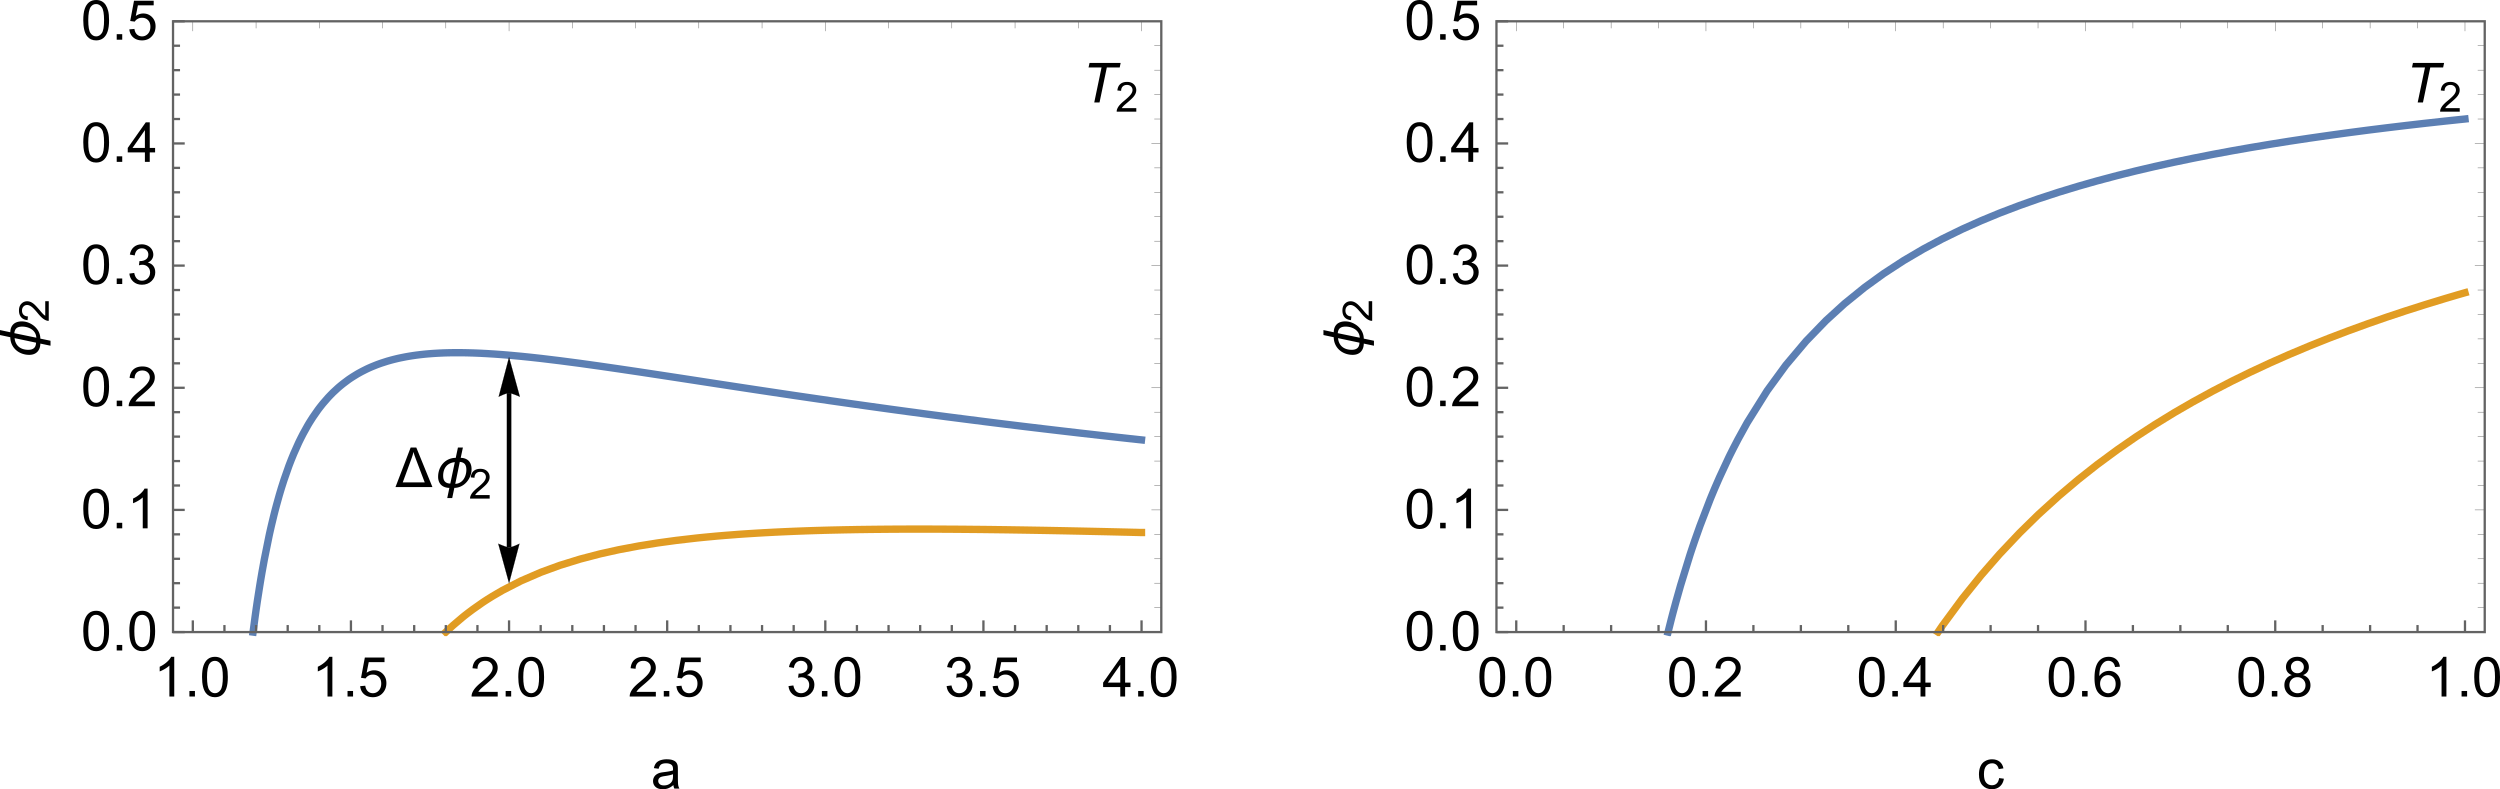 <svg width="724.12" height="228.6" viewBox="0 0 543.094 171.45" xmlns="http://www.w3.org/2000/svg" xmlns:xlink="http://www.w3.org/1999/xlink"><defs><symbol id="c" overflow="visible"><path d="M4.469 0H3.414v-6.719a5.488 5.488 0 0 1-.996.727 7.154 7.154 0 0 1-1.113.543v-1.02a6.295 6.295 0 0 0 1.547-1.008c.441-.394.757-.777.937-1.148h.68z"/></symbol><symbol id="d" overflow="visible"><path d="M1.09 0v-1.203h1.199V0z"/></symbol><symbol id="e" overflow="visible"><path d="M.5-4.234C.5-5.25.602-6.07.813-6.688c.207-.62.519-1.097.93-1.433.413-.336.929-.504 1.554-.504.46 0 .867.094 1.215.277.347.188.636.453.863.805.227.348.402.773.531 1.277.13.5.196 1.18.196 2.032 0 1.007-.106 1.82-.313 2.437-.207.621-.516 1.098-.93 1.438-.41.335-.93.507-1.562.507-.828 0-1.477-.297-1.95-.89C.782-1.457.5-2.625.5-4.234zm1.082 0c0 1.41.164 2.347.496 2.812.328.469.734.703 1.219.703s.894-.234 1.223-.703c.332-.469.496-1.406.496-2.812 0-1.414-.164-2.356-.496-2.82-.329-.466-.739-.696-1.23-.696-.485 0-.876.203-1.165.613-.363.524-.543 1.489-.543 2.903z"/></symbol><symbol id="f" overflow="visible"><path d="M.5-2.25l1.105-.094c.083.54.274.946.57 1.215.302.273.661.41 1.083.41.508 0 .937-.195 1.289-.578s.527-.89.527-1.523c0-.602-.168-1.075-.508-1.422-.335-.348-.777-.524-1.324-.524-.34 0-.648.078-.922.235a1.74 1.74 0 0 0-.644.601l-.988-.133.828-4.41h4.273v1.008H2.36L1.9-5.156c.515-.36 1.054-.54 1.624-.54.75 0 1.383.258 1.899.782.515.52.773 1.187.773 2 0 .777-.226 1.453-.68 2.015C4.966-.203 4.212.148 3.259.148c-.781 0-1.418-.218-1.914-.656C.85-.945.57-1.528.5-2.25z"/></symbol><symbol id="g" overflow="visible"><path d="M6.04-1.016V0H.362C.355-.254.398-.5.484-.734c.145-.387.38-.766.696-1.141.32-.375.781-.809 1.383-1.3.933-.766 1.562-1.372 1.89-1.821.328-.445.492-.871.492-1.27 0-.418-.148-.77-.449-1.054-.297-.29-.687-.43-1.168-.43-.508 0-.914.148-1.219.453s-.46.727-.46 1.266l-1.087-.11c.075-.808.352-1.425.836-1.847.485-.426 1.137-.637 1.953-.637.825 0 1.477.227 1.957.687a2.25 2.25 0 0 1 .723 1.696c0 .343-.07.683-.21 1.015-.141.332-.376.68-.704 1.047-.324.367-.867.875-1.625 1.516-.633.531-1.039.89-1.219 1.078-.18.191-.328.383-.445.57z"/></symbol><symbol id="h" overflow="visible"><path d="M.504-2.266l1.055-.14c.12.597.328 1.027.617 1.289.293.266.644.398 1.066.398.496 0 .914-.172 1.254-.515.344-.344.512-.774.512-1.282 0-.484-.156-.882-.473-1.195-.316-.316-.719-.472-1.207-.472-.2 0-.445.039-.742.117l.117-.926c.07.008.125.012.168.012.45 0 .856-.118 1.215-.352.36-.234.539-.598.539-1.082 0-.387-.133-.71-.395-.96-.261-.255-.597-.384-1.011-.384-.41 0-.754.13-1.028.387-.273.258-.449.645-.527 1.16L.61-6.398c.13-.707.422-1.254.88-1.645.456-.386 1.027-.582 1.706-.582.47 0 .899.102 1.293.301.395.203.696.477.907.824.207.348.312.719.312 1.11 0 .37-.098.707-.3 1.011-.2.305-.493.547-.884.727.508.117.903.36 1.184.73.281.368.422.828.422 1.383 0 .75-.273 1.387-.82 1.91-.547.52-1.239.782-2.075.782-.753 0-1.378-.223-1.878-.676C.859-.973.574-1.554.504-2.265z"/></symbol><symbol id="i" overflow="visible"><path d="M3.879 0v-2.055H.152v-.968L4.07-8.59h.864v5.567h1.16v.968h-1.16V0zm0-3.023v-3.875L1.187-3.023z"/></symbol><symbol id="j" overflow="visible"><path d="M4.852-.766c-.391.332-.766.563-1.13.704-.359.136-.745.203-1.16.203-.683 0-1.21-.168-1.578-.5-.367-.336-.55-.762-.55-1.282a1.733 1.733 0 0 1 .754-1.441c.222-.152.476-.27.757-.348.207-.054.52-.105.938-.156.851-.101 1.476-.223 1.883-.363.004-.145.004-.238.004-.278 0-.43-.098-.73-.301-.906-.27-.238-.668-.36-1.2-.36-.496 0-.863.09-1.097.263-.238.175-.414.48-.524.925l-1.03-.14c.093-.442.245-.801.46-1.07.215-.274.524-.481.93-.63a4.217 4.217 0 0 1 1.414-.218c.531 0 .96.062 1.297.187.332.125.574.282.73.473.157.187.266.43.328.719.036.18.051.5.051.968v1.407c0 .98.024 1.601.07 1.863.044.258.133.508.266.746H5.063a2.25 2.25 0 0 1-.211-.766zm-.086-2.359c-.383.156-.961.289-1.727.398-.434.063-.738.133-.918.211a.958.958 0 0 0-.418.344.91.91 0 0 0-.144.5c0 .281.105.516.32.703.21.188.523.281.933.281.407 0 .766-.085 1.086-.265a1.64 1.64 0 0 0 .696-.727c.113-.238.172-.593.172-1.054z"/></symbol><symbol id="s" overflow="visible"><path d="M5.969-6.484l-1.047.078c-.094-.414-.227-.711-.399-.899a1.398 1.398 0 0 0-1.054-.453c-.336 0-.633.094-.883.281-.332.243-.594.594-.79 1.063-.19.465-.288 1.125-.296 1.984.254-.386.563-.672.93-.86a2.513 2.513 0 0 1 1.156-.28c.703 0 1.3.258 1.797.773.492.52.742 1.188.742 2.008 0 .539-.117 1.039-.352 1.504-.23.46-.55.816-.957 1.062a2.617 2.617 0 0 1-1.382.371c-.88 0-1.598-.324-2.153-.972C.727-1.47.453-2.535.453-4.02c0-1.66.305-2.867.918-3.62.535-.657 1.254-.985 2.16-.985.676 0 1.23.187 1.664.57.43.38.688.899.774 1.57zM1.664-2.781c0 .363.078.71.23 1.039.157.332.372.586.649.762.277.171.566.261.871.261.445 0 .828-.18 1.148-.539.32-.36.485-.851.485-1.469 0-.593-.16-1.058-.477-1.402a1.565 1.565 0 0 0-1.195-.512c-.477 0-.883.172-1.21.512-.333.344-.5.793-.5 1.348z"/></symbol><symbol id="t" overflow="visible"><path d="M2.121-4.656c-.437-.16-.762-.39-.973-.688C.938-5.64.832-5.996.832-6.41c0-.625.223-1.152.676-1.574.449-.426 1.047-.64 1.789-.64.75 0 1.355.218 1.812.651.457.438.688.965.688 1.59 0 .399-.106.746-.316 1.043-.208.293-.528.52-.95.684.528.172.926.445 1.203.828.274.383.414.844.414 1.375a2.47 2.47 0 0 1-.78 1.852c-.52.5-1.204.75-2.052.75s-1.53-.254-2.05-.754c-.52-.504-.782-1.13-.782-1.88 0-.558.145-1.027.426-1.402.285-.378.688-.636 1.211-.77zm-.21-1.79c0 .407.128.739.394.997.261.258.601.387 1.015.387.407 0 .742-.13 1-.383.262-.258.39-.57.39-.942 0-.386-.132-.71-.401-.976a1.364 1.364 0 0 0-.997-.395c-.402 0-.738.13-1.003.387a1.245 1.245 0 0 0-.399.926zm-.34 3.97c0 .3.07.59.214.87.14.282.356.5.637.653.281.156.582.234.906.234.504 0 .922-.164 1.25-.488s.492-.738.492-1.238c0-.508-.172-.926-.507-1.258-.34-.332-.762-.5-1.27-.5-.496 0-.906.164-1.234.492-.325.328-.489.742-.489 1.235z"/></symbol><symbol id="u" overflow="visible"><path d="M4.852-2.281l1.039.137c-.114.714-.407 1.273-.871 1.68-.47.402-1.043.605-1.723.605-.852 0-1.535-.278-2.05-.836-.52-.555-.778-1.352-.778-2.39 0-.673.11-1.263.336-1.766.222-.504.558-.883 1.015-1.133.453-.254.95-.38 1.485-.38.675 0 1.226.173 1.656.513.43.343.707.828.828 1.457l-1.023.16c-.098-.418-.274-.735-.52-.946-.25-.21-.55-.316-.902-.316-.531 0-.961.191-1.293.57-.332.383-.496.985-.496 1.809 0 .836.156 1.445.476 1.82.32.38.742.57 1.258.57.414 0 .758-.124 1.035-.382.278-.254.453-.64.528-1.172z"/></symbol><symbol id="k" overflow="visible"><path d="M-3.856-8.148a4.003 4.003 0 0 1 1.875.468c.297.153.575.336.833.555.257.219.484.469.68.742.195.278.35.586.46.914.113.332.176.688.184 1.063l2.207.46v1.079L.176-3.328c-.004.36-.059.687-.168.992-.106.3-.262.555-.461.774a2.107 2.107 0 0 1-.75.5c-.3.117-.645.18-1.035.18-.38 0-.743-.044-1.094-.13a4.148 4.148 0 0 1-.98-.363 3.745 3.745 0 0 1-.829-.578A3.639 3.639 0 0 1-6.2-3.644a3.95 3.95 0 0 1-.152-1.067l-2.238-.476v-1.079l2.238.477c.008-.387.07-.727.192-1.023a2.02 2.02 0 0 1 .504-.743c.214-.199.476-.347.78-.445a3.214 3.214 0 0 1 1.02-.148zm.098 1.128c-.543 0-.953.114-1.23.336-.282.227-.442.59-.485 1.094l4.77.985a2.217 2.217 0 0 0-.149-.758 2.335 2.335 0 0 0-.363-.613 2.377 2.377 0 0 0-.523-.465 3.022 3.022 0 0 0-.633-.325 3.486 3.486 0 0 0-.692-.19 3.866 3.866 0 0 0-.695-.063zm-1.656 2.508c.035.41.133.774.289 1.09.16.317.367.582.625.797s.563.375.906.484c.348.11.73.164 1.145.164.547 0 .96-.125 1.242-.378.281-.254.43-.645.445-1.172z"/></symbol><symbol id="l" overflow="visible"><path d="M-.762-4.531H0v4.258a1.384 1.384 0 0 1-.55-.09c-.29-.11-.575-.285-.856-.524s-.606-.582-.977-1.035c-.574-.7-1.027-1.172-1.363-1.418-.336-.246-.652-.371-.953-.371-.313 0-.578.113-.793.34-.215.223-.32.515-.32.875 0 .379.113.683.34.914.23.23.546.344.949.348l-.082.812c-.606-.055-1.07-.266-1.387-.629-.317-.363-.477-.851-.477-1.465 0-.617.172-1.105.516-1.464s.765-.543 1.273-.543c.258 0 .512.054.758.16.25.105.512.281.79.523.273.246.651.653 1.132 1.223.398.473.668.777.812.914.141.133.286.242.426.332z"/></symbol><symbol id="m" overflow="visible"><path d="M8.098 0H.07l3.297-8.59h1.227zM6.422-1.02L4.535-5.987c-.101-.274-.199-.547-.3-.82a8.352 8.352 0 0 1-.25-.84c-.067.285-.145.57-.231.843-.09.278-.184.555-.285.828L1.649-1.02z"/></symbol><symbol id="n" overflow="visible"><path d="M8.148-3.856A4.003 4.003 0 0 1 7.68-1.98a4.347 4.347 0 0 1-.555.833 4.082 4.082 0 0 1-.742.68 3.526 3.526 0 0 1-.914.46 3.503 3.503 0 0 1-1.063.184l-.46 2.207H2.866L3.328.176a3.003 3.003 0 0 1-.992-.168 2.228 2.228 0 0 1-.774-.461 2.107 2.107 0 0 1-.5-.75 2.83 2.83 0 0 1-.18-1.035c0-.38.044-.743.13-1.094.082-.348.203-.676.363-.98.156-.305.352-.583.578-.829A3.639 3.639 0 0 1 3.644-6.2a3.95 3.95 0 0 1 1.067-.152l.476-2.238h1.079l-.477 2.238c.387.008.727.07 1.023.192.293.117.54.285.743.504.199.214.347.476.445.78.101.306.148.645.148 1.02zm-1.128.098c0-.543-.114-.953-.336-1.23-.227-.282-.59-.442-1.094-.485l-.985 4.77c.278-.008.532-.059.758-.149.23-.093.434-.215.613-.363.18-.152.336-.324.465-.523.133-.196.239-.407.325-.633.085-.223.152-.453.19-.692.044-.234.063-.468.063-.695zM4.512-5.414c-.41.035-.774.133-1.09.289-.317.16-.582.367-.797.625s-.375.563-.484.906c-.11.348-.164.73-.164 1.145 0 .547.125.96.378 1.242.254.281.645.43 1.172.445z"/></symbol><symbol id="o" overflow="visible"><path d="M4.531-.762V0H.273a1.384 1.384 0 0 1 .09-.55c.11-.29.285-.575.524-.856s.582-.606 1.035-.977c.7-.574 1.172-1.027 1.418-1.363.246-.336.371-.652.371-.953 0-.313-.113-.578-.34-.793-.223-.215-.515-.32-.875-.32-.379 0-.683.113-.914.34-.23.23-.344.546-.348.949l-.812-.082c.055-.606.266-1.07.629-1.387.363-.317.851-.477 1.465-.477.617 0 1.105.172 1.464.516s.543.765.543 1.273c0 .258-.054.512-.16.758-.105.25-.281.512-.523.79-.246.273-.653.651-1.223 1.132-.473.398-.777.668-.914.812a2.87 2.87 0 0 0-.332.426z"/></symbol><symbol id="p" overflow="visible"><path d="M2.727 0l1.586-7.61h-2.82l.206-.98h6.762l-.203.98H5.46L3.875 0z"/></symbol><clipPath id="a"><path d="M101 80h206v69H101z"/></clipPath><clipPath id="b"><path d="M143 118h164v31H143z"/></clipPath><clipPath id="q"><path d="M408 29h187v120H408z"/></clipPath><clipPath id="r"><path d="M467 67h128v82H467z"/></clipPath></defs><g clip-path="url(#a)" transform="translate(-53.796 -10.81)"><path d="M108.773 148.12l.441-3.332.063-.453.062-.445.125-.883.25-1.707.504-3.223.063-.387.062-.382.125-.75.25-1.465.504-2.774 1.004-4.98.133-.625.137-.61.273-1.191.543-2.254.07-.273.067-.266.136-.531.274-1.031.543-1.957.066-.235.07-.234.137-.461.27-.898.547-1.711 1.086-3.102.066-.168.062-.168.13-.332.253-.652.508-1.243 1.016-2.28.062-.134.063-.136.129-.262.254-.516.507-.992 1.016-1.832.07-.117.067-.113.136-.23.278-.45.55-.863 1.102-1.582.066-.09.07-.094.138-.183.277-.36.55-.687 1.102-1.266.067-.074.066-.07.137-.145.27-.281.538-.547 1.082-1 .067-.059.07-.062.133-.113.273-.23.54-.438 1.081-.813.063-.047.062-.043.125-.09.254-.171.504-.332 1.008-.621.125-.07.129-.075.25-.14.504-.274 1.008-.508.07-.031.066-.035.41-.188.547-.242 1.094-.441.07-.028.067-.023.41-.152.547-.192 1.094-.351.062-.02.067-.02.125-.039.257-.07.508-.144.067-.016.062-.016.129-.035.254-.066.512-.125.125-.032.129-.03.253-.06.512-.109 1.02-.203.25-.047.254-.043.5-.086.062-.007.063-.012.375-.059.5-.074.125-.016.125-.02 1-.124.75-.082.07-.008.066-.008.137-.011.27-.028.542-.047.07-.004.067-.007.137-.008.27-.024.542-.039.07-.004.067-.003.137-.008.27-.016.07-.004.066-.004.137-.007.27-.016.066-.004h.07l.137-.008.27-.012.066-.003.07-.004.137-.004.27-.012h.062l.066-.004.125-.004.254-.008h.062l.063-.003.129-.004.25-.004h.066l.063-.004h.125l.066-.004h.063l.125-.004h.254l.062-.004h.254l.062-.004h1.586l.063.004h.254l.066.004h.274l.07.004h.137l.07.004h.066l.137.004.277.004h.067l.07.004.41.011h.07l.067.004.14.004.274.008h.066l.07.004.137.004.274.011.55.02.071.004.066.004.137.004.277.011.547.028.067.004.07.003.133.008.27.012.538.031 1.079.067.066.004.07.003.133.008 1.887.137.062.008.063.004.129.011.25.02.504.039 1.003.09 2.012.187.067.004.07.008.137.016.27.027.546.055 1.09.113 2.183.242 4.07.492 4.41.578 4.333.606 4.043.586 4.379.648 4.094.621 4.007.61 4.352.668 4.059.625 4.402.672 4.32.656 4.027.605 4.372.653 4.078.597 4 .582 4.336.621 4.05.57 4.387.61 4.098.559 4.02.539 4.355.574 4.07.523 4.406.563 4.328.539 4.035.492 4.38.524 4.085.48 4.004.465 4.348.492 4.054.45.282.03.285.032.566.062 1.13.125.073.008.07.004.423.047.566.063.14.015.145.016.563.062.074.004.21.024" fill="none" stroke="#5c7fb3" stroke-linecap="square" stroke-miterlimit="3.25" stroke-width="1.6"/></g><g clip-path="url(#b)" transform="translate(-53.796 -10.81)"><path d="M150.643 148.12l.074-.07.504-.48 1.016-.923 2.027-1.722.066-.055.07-.055.137-.113.274-.219.55-.426 1.098-.828 2.196-1.543.066-.043.07-.047.133-.09.27-.175.539-.348 1.078-.672 2.156-1.257 4.023-2.06 4.364-1.886 4.07-1.484 4.41-1.363 4.332-1.13 4.043-.898 4.379-.824 4.094-.656 4.008-.547 4.351-.504.063-.008.066-.008.125-.012.254-.027 1.523-.152 2.028-.188.14-.016.41-.035 1.653-.14 2.199-.168.066-.008.067-.004.137-.012.808-.059 1.082-.074 2.16-.137.25-.015.254-.016.504-.027 1.008-.059 2.012-.105.07-.004.066-.004.137-.008.273-.012.547-.027 1.094-.05 2.184-.095.062-.004h.067l.125-.008.254-.008.511-.02 1.02-.038h.062l.067-.004.125-.004.258-.012.507-.016 1.02-.035h.062l.063-.004.875-.027 1-.027h.062l.063-.004.375-.012.5-.012 1-.027h.133l.41-.012.539-.011 1.086-.024.066-.004h.07l.137-.004.27-.004.543-.012 1.082-.019h.066l.063-.004h.125l.253-.004.508-.012 1.012-.015h.125l.125-.004h.254l.508-.008 1.011-.016h.274l.273-.004.551-.008h.137l.136-.004h.274l.55-.008h.274l.274-.004.546-.004h.141l.137-.004h.273l.547-.004h.129l.129-.004h.254l.515-.004h.512l.512-.004h.254l.258-.004h1.023l.066-.004h5.555l.067.004h1.16l.133.004h.82l.066.004h.477l.543.004h.258l.253.004h.508l1.016.008h.254l.254.004.508.004 1.019.008h.137l.136.004h.278l.55.008 1.102.008 2.203.023h.067l.07.004h.133l.27.004.542.004 1.082.016 2.164.027 4.036.063 4.379.074 4.085.078 4.004.082 4.348.094 4.055.094.07.004h.07l.14.004.286.008.566.011 1.13.028.074.004h.07l.422.011.566.012.07.004h.07l.145.004.281.008h.07l.071.004.14.004h.145l.07.004h.07" fill="none" stroke="#e19c23" stroke-linecap="square" stroke-miterlimit="3.25" stroke-width="1.6"/></g><g fill="none" stroke="#636363" stroke-miterlimit="3.25" stroke-width=".5"><g stroke-linecap="square"><path d="M252.277 137.31H37.587M37.587 137.31V4.62M37.587 4.624h214.69M252.277 4.624v132.69"/></g><path d="M41.887 137.31v-2.543"/></g><g transform="translate(-53.796 -10.81)"><use x="87.18" y="162.12" width="100%" height="100%" xlink:href="#c"/><use x="93.854" y="162.12" width="100%" height="100%" xlink:href="#d"/><use x="97.188" y="162.12" width="100%" height="100%" xlink:href="#e"/></g><g fill="none" stroke="#636363" stroke-miterlimit="3.25" stroke-width=".5"><path d="M48.757 137.31v-1.527M55.627 137.31v-1.527M62.497 137.31v-1.527M69.367 137.31v-1.527M76.237 137.31v-2.543"/></g><g transform="translate(-53.796 -10.81)"><use x="121.53" y="162.12" width="100%" height="100%" xlink:href="#c"/><use x="128.204" y="162.12" width="100%" height="100%" xlink:href="#d"/><use x="131.538" y="162.12" width="100%" height="100%" xlink:href="#f"/></g><g fill="none" stroke="#636363" stroke-miterlimit="3.25" stroke-width=".5"><path d="M83.097 137.31v-1.527M89.977 137.31v-1.527M96.847 137.31v-1.527M103.717 137.31v-1.527M110.587 137.31v-2.543"/></g><g transform="translate(-53.796 -10.81)"><use x="155.88" y="162.12" width="100%" height="100%" xlink:href="#g"/><use x="162.554" y="162.12" width="100%" height="100%" xlink:href="#d"/><use x="165.888" y="162.12" width="100%" height="100%" xlink:href="#e"/></g><g fill="none" stroke="#636363" stroke-miterlimit="3.25" stroke-width=".5"><path d="M117.457 137.31v-1.527M124.327 137.31v-1.527M131.197 137.31v-1.527M138.067 137.31v-1.527M144.937 137.31v-2.543"/></g><g transform="translate(-53.796 -10.81)"><use x="190.23" y="162.12" width="100%" height="100%" xlink:href="#g"/><use x="196.904" y="162.12" width="100%" height="100%" xlink:href="#d"/><use x="200.238" y="162.12" width="100%" height="100%" xlink:href="#f"/></g><g fill="none" stroke="#636363" stroke-miterlimit="3.25" stroke-width=".5"><path d="M151.807 137.31v-1.527M158.677 137.31v-1.527M165.547 137.31v-1.527M172.417 137.31v-1.527M179.287 137.31v-2.543"/></g><g transform="translate(-53.796 -10.81)"><use x="224.581" y="162.12" width="100%" height="100%" xlink:href="#h"/><use x="231.254" y="162.12" width="100%" height="100%" xlink:href="#d"/><use x="234.588" y="162.12" width="100%" height="100%" xlink:href="#e"/></g><g fill="none" stroke="#636363" stroke-miterlimit="3.25" stroke-width=".5"><path d="M186.157 137.31v-1.527M193.027 137.31v-1.527M199.897 137.31v-1.527M206.767 137.31v-1.527M213.637 137.31v-2.543"/></g><g transform="translate(-53.796 -10.81)"><use x="258.931" y="162.12" width="100%" height="100%" xlink:href="#h"/><use x="265.605" y="162.12" width="100%" height="100%" xlink:href="#d"/><use x="268.939" y="162.12" width="100%" height="100%" xlink:href="#f"/></g><g fill="none" stroke="#636363" stroke-miterlimit="3.25" stroke-width=".5"><path d="M220.507 137.31v-1.527M227.377 137.31v-1.527M234.247 137.31v-1.527M241.117 137.31v-1.527M247.987 137.31v-2.543"/></g><g transform="translate(-53.796 -10.81)"><use x="293.281" y="162.12" width="100%" height="100%" xlink:href="#i"/><use x="299.955" y="162.12" width="100%" height="100%" xlink:href="#d"/><use x="303.289" y="162.12" width="100%" height="100%" xlink:href="#e"/></g><path d="M37.587 137.31h2.543" fill="none" stroke="#636363" stroke-miterlimit="3.25" stroke-width=".5"/><g transform="translate(-53.796 -10.81)"><use x="71.386" y="152.12" width="100%" height="100%" xlink:href="#e"/><use x="78.06" y="152.12" width="100%" height="100%" xlink:href="#d"/><use x="81.394" y="152.12" width="100%" height="100%" xlink:href="#e"/></g><g fill="none" stroke="#636363" stroke-miterlimit="3.25" stroke-width=".5"><path d="M37.587 132h1.523M37.587 126.69h1.523M37.587 121.39h1.523M37.587 116.08h1.523M37.587 110.77h2.543"/></g><g transform="translate(-53.796 -10.81)"><use x="71.386" y="125.583" width="100%" height="100%" xlink:href="#e"/><use x="78.06" y="125.583" width="100%" height="100%" xlink:href="#d"/><use x="81.394" y="125.583" width="100%" height="100%" xlink:href="#c"/></g><g fill="none" stroke="#636363" stroke-miterlimit="3.25" stroke-width=".5"><path d="M37.587 105.47h1.523M37.587 100.16h1.523M37.587 94.85h1.523M37.587 89.54h1.523M37.587 84.24h2.543"/></g><g transform="translate(-53.796 -10.81)"><use x="71.386" y="99.046" width="100%" height="100%" xlink:href="#e"/><use x="78.06" y="99.046" width="100%" height="100%" xlink:href="#d"/><use x="81.394" y="99.046" width="100%" height="100%" xlink:href="#g"/></g><g fill="none" stroke="#636363" stroke-miterlimit="3.25" stroke-width=".5"><path d="M37.587 78.928h1.523M37.587 73.62h1.523M37.587 68.315h1.523M37.587 63.006h1.523M37.587 57.698h2.543"/></g><g transform="translate(-53.796 -10.81)"><use x="71.386" y="72.509" width="100%" height="100%" xlink:href="#e"/><use x="78.06" y="72.509" width="100%" height="100%" xlink:href="#d"/><use x="81.394" y="72.509" width="100%" height="100%" xlink:href="#h"/></g><g fill="none" stroke="#636363" stroke-miterlimit="3.25" stroke-width=".5"><path d="M37.587 52.393h1.523M37.587 47.085h1.523M37.587 41.776h1.523M37.587 36.471h1.523M37.587 31.163h2.543"/></g><g transform="translate(-53.796 -10.81)"><use x="71.386" y="45.972" width="100%" height="100%" xlink:href="#e"/><use x="78.06" y="45.972" width="100%" height="100%" xlink:href="#d"/><use x="81.394" y="45.972" width="100%" height="100%" xlink:href="#i"/></g><g fill="none" stroke="#636363" stroke-miterlimit="3.25" stroke-width=".5"><path d="M37.587 25.854h1.523M37.587 20.545h1.523M37.587 15.241h1.523M37.587 9.932h1.523M37.587 4.624h2.543"/></g><g transform="translate(-53.796 -10.81)"><use x="71.386" y="19.435" width="100%" height="100%" xlink:href="#e"/><use x="78.06" y="19.435" width="100%" height="100%" xlink:href="#d"/><use x="81.394" y="19.435" width="100%" height="100%" xlink:href="#f"/></g><g fill="none" stroke="#636363" stroke-miterlimit="3.25" stroke-width=".1"><path d="M41.887 4.624v2.148M110.587 4.624v2.148M179.287 4.624v2.148M247.987 4.624v2.148M55.627 4.624v1.527M69.367 4.624v1.527M83.097 4.624v1.527M96.847 4.624v1.527M124.327 4.624v1.527M138.067 4.624v1.527M151.807 4.624v1.527M165.547 4.624v1.527M193.027 4.624v1.527M206.767 4.624v1.527M220.507 4.624v1.527M234.247 4.624v1.527M252.277 137.31h-2.148M252.277 110.77h-2.148M252.277 84.24h-2.148M252.277 57.698h-2.148M252.277 31.163h-2.148M252.277 4.624h-2.148M252.277 132h-1.523M252.277 126.69h-1.523M252.277 121.39h-1.523M252.277 116.08h-1.523M252.277 105.47h-1.523M252.277 100.16h-1.523M252.277 94.85h-1.523M252.277 89.54h-1.523M252.277 78.928h-1.523M252.277 73.62h-1.523M252.277 68.315h-1.523M252.277 63.006h-1.523M252.277 52.393h-1.523M252.277 47.085h-1.523M252.277 41.776h-1.523M252.277 36.471h-1.523M252.277 25.854h-1.523M252.277 20.545h-1.523M252.277 15.241h-1.523M252.277 9.932h-1.523"/></g><g transform="translate(-53.796 -10.81)"><use x="195.23" y="182.12" width="100%" height="100%" xlink:href="#j"/><use x="62.386" y="88.778" width="100%" height="100%" xlink:href="#k"/><use x="64.386" y="80.778" width="100%" height="100%" xlink:href="#l"/></g><path d="M110.587 118.9V85.396" fill="none" stroke="#000" stroke-miterlimit="3.25"/><g transform="translate(-53.796 -10.81)"><path d="M166.643 128.92l-.258.125-.617.277-.371.145-.371.129-.352.086-.293.03-.265-.03-.344-.086-.387-.13-.39-.144-.676-.277-.285-.125 2.347 8.586zM162.123 97l.258-.125.613-.277.371-.145.375-.129.348-.086.293-.03.265.03.344.086.387.13.394.144.676.277.285.125-2.351-8.59z" stroke="#000" stroke-linecap="square" stroke-miterlimit="3.25" stroke-width=".03"/><use x="139.64" y="116.622" width="100%" height="100%" xlink:href="#m"/><use x="148.089" y="116.622" width="100%" height="100%" xlink:href="#n"/><use x="155.64" y="119.122" width="100%" height="100%" xlink:href="#o"/><use x="288.781" y="33.069" width="100%" height="100%" xlink:href="#p"/><use x="296.111" y="35.069" width="100%" height="100%" xlink:href="#o"/></g><g clip-path="url(#q)" transform="translate(-53.796 -10.81)"><path d="M416.163 148.12l.707-2.813.125-.484.125-.48.254-.95.504-1.859 1.008-3.562 2.015-6.551.07-.211.067-.207.137-.418.273-.82.547-1.61 1.094-3.09 2.187-5.695.063-.156.066-.16.125-.309.258-.621.508-1.215 1.023-2.348 2.04-4.382.062-.13.062-.124.125-.258.254-.504.5-.992 1-1.926 2-3.625 4.344-6.941 4.055-5.555 4.39-5.207 4.313-4.457 4.023-3.668 4.363-3.535 4.07-2.953 4.411-2.875 4.332-2.547 4.043-2.16 4.379-2.137 4.094-1.828 4.007-1.657 4.352-1.656 4.059-1.433 4.402-1.442 4.32-1.312 4.028-1.145 4.37-1.16 4.079-1.016 4-.937 4.336-.957 4.05-.844 4.387-.863 4.098-.762 4.02-.707 4.355-.73 4.07-.649 4.406-.664 4.328-.62 4.036-.556 4.378-.574 4.086-.508 4.004-.48 4.348-.5 4.055-.445.28-.032.286-.027.566-.062 1.13-.118.074-.007.492-.055.566-.059.14-.015.145-.012.422-.047.14-.012.075-.007.21-.024" fill="none" stroke="#5c7fb3" stroke-linecap="square" stroke-miterlimit="3.25" stroke-width="1.6"/></g><g clip-path="url(#r)" transform="translate(-53.796 -10.81)"><path d="M474.813 148.12l.895-1.328 4.378-5.942 4.094-5.078 4.008-4.597 4.352-4.602 4.058-3.98 4.403-4 4.32-3.649 4.027-3.18 4.371-3.222 4.078-2.824 4-2.602 4.336-2.664 4.051-2.34 4.387-2.394 4.097-2.118 4.02-1.968 4.355-2.028 4.07-1.797 4.407-1.851 4.328-1.727 4.035-1.535 4.379-1.59 4.086-1.422 4.004-1.332 4.347-1.382 4.055-1.239.07-.02.07-.023.141-.043.286-.082.566-.168 1.129-.332.074-.023.07-.02.14-.043.282-.082.567-.164.14-.039.145-.043.281-.078.07-.023.211-.059.074-.02.07-.023.141-.039" fill="none" stroke="#e19c23" stroke-linecap="square" stroke-miterlimit="3.25" stroke-width="1.6"/></g><g fill="none" stroke="#636363" stroke-miterlimit="3.25" stroke-width=".5"><g stroke-linecap="square"><path d="M539.777 137.31h-214.69M325.087 137.31V4.62M325.087 4.624h214.69M539.777 4.624v132.69"/></g><path d="M329.387 137.31v-2.543"/></g><g transform="translate(-53.796 -10.81)"><use x="374.68" y="162.12" width="100%" height="100%" xlink:href="#e"/><use x="381.354" y="162.12" width="100%" height="100%" xlink:href="#d"/><use x="384.688" y="162.12" width="100%" height="100%" xlink:href="#e"/></g><g fill="none" stroke="#636363" stroke-miterlimit="3.25" stroke-width=".5"><path d="M339.687 137.31v-1.527M349.997 137.31v-1.527M360.297 137.31v-1.527M370.597 137.31v-2.543"/></g><g transform="translate(-53.796 -10.81)"><use x="415.9" y="162.12" width="100%" height="100%" xlink:href="#e"/><use x="422.574" y="162.12" width="100%" height="100%" xlink:href="#d"/><use x="425.908" y="162.12" width="100%" height="100%" xlink:href="#g"/></g><g fill="none" stroke="#636363" stroke-miterlimit="3.25" stroke-width=".5"><path d="M380.907 137.31v-1.527M391.217 137.31v-1.527M401.517 137.31v-1.527M411.827 137.31v-2.543"/></g><g transform="translate(-53.796 -10.81)"><use x="457.12" y="162.12" width="100%" height="100%" xlink:href="#e"/><use x="463.794" y="162.12" width="100%" height="100%" xlink:href="#d"/><use x="467.128" y="162.12" width="100%" height="100%" xlink:href="#i"/></g><g fill="none" stroke="#636363" stroke-miterlimit="3.25" stroke-width=".5"><path d="M422.127 137.31v-1.527M432.437 137.31v-1.527M442.737 137.31v-1.527M453.047 137.31v-2.543"/></g><g transform="translate(-53.796 -10.81)"><use x="498.34" y="162.12" width="100%" height="100%" xlink:href="#e"/><use x="505.014" y="162.12" width="100%" height="100%" xlink:href="#d"/><use x="508.348" y="162.12" width="100%" height="100%" xlink:href="#s"/></g><g fill="none" stroke="#636363" stroke-miterlimit="3.25" stroke-width=".5"><path d="M463.347 137.31v-1.527M473.657 137.31v-1.527M483.957 137.31v-1.527M494.267 137.31v-2.543"/></g><g transform="translate(-53.796 -10.81)"><use x="539.561" y="162.12" width="100%" height="100%" xlink:href="#e"/><use x="546.235" y="162.12" width="100%" height="100%" xlink:href="#d"/><use x="549.568" y="162.12" width="100%" height="100%" xlink:href="#t"/></g><g fill="none" stroke="#636363" stroke-miterlimit="3.25" stroke-width=".5"><path d="M504.567 137.31v-1.527M514.877 137.31v-1.527M525.177 137.31v-1.527M535.487 137.31v-2.543"/></g><g transform="translate(-53.796 -10.81)"><use x="580.781" y="162.12" width="100%" height="100%" xlink:href="#c"/><use x="587.455" y="162.12" width="100%" height="100%" xlink:href="#d"/><use x="590.789" y="162.12" width="100%" height="100%" xlink:href="#e"/></g><path d="M325.087 137.31h2.543" fill="none" stroke="#636363" stroke-miterlimit="3.25" stroke-width=".5"/><g transform="translate(-53.796 -10.81)"><use x="358.886" y="152.12" width="100%" height="100%" xlink:href="#e"/><use x="365.56" y="152.12" width="100%" height="100%" xlink:href="#d"/><use x="368.894" y="152.12" width="100%" height="100%" xlink:href="#e"/></g><g fill="none" stroke="#636363" stroke-miterlimit="3.25" stroke-width=".5"><path d="M325.087 132h1.523M325.087 126.69h1.523M325.087 121.39h1.523M325.087 116.08h1.523M325.087 110.77h2.543"/></g><g transform="translate(-53.796 -10.81)"><use x="358.886" y="125.583" width="100%" height="100%" xlink:href="#e"/><use x="365.56" y="125.583" width="100%" height="100%" xlink:href="#d"/><use x="368.894" y="125.583" width="100%" height="100%" xlink:href="#c"/></g><g fill="none" stroke="#636363" stroke-miterlimit="3.25" stroke-width=".5"><path d="M325.087 105.47h1.523M325.087 100.16h1.523M325.087 94.85h1.523M325.087 89.54h1.523M325.087 84.24h2.543"/></g><g transform="translate(-53.796 -10.81)"><use x="358.886" y="99.046" width="100%" height="100%" xlink:href="#e"/><use x="365.56" y="99.046" width="100%" height="100%" xlink:href="#d"/><use x="368.894" y="99.046" width="100%" height="100%" xlink:href="#g"/></g><g fill="none" stroke="#636363" stroke-miterlimit="3.25" stroke-width=".5"><path d="M325.087 78.928h1.523M325.087 73.62h1.523M325.087 68.315h1.523M325.087 63.006h1.523M325.087 57.698h2.543"/></g><g transform="translate(-53.796 -10.81)"><use x="358.886" y="72.509" width="100%" height="100%" xlink:href="#e"/><use x="365.56" y="72.509" width="100%" height="100%" xlink:href="#d"/><use x="368.894" y="72.509" width="100%" height="100%" xlink:href="#h"/></g><g fill="none" stroke="#636363" stroke-miterlimit="3.25" stroke-width=".5"><path d="M325.087 52.393h1.523M325.087 47.085h1.523M325.087 41.776h1.523M325.087 36.471h1.523M325.087 31.163h2.543"/></g><g transform="translate(-53.796 -10.81)"><use x="358.886" y="45.972" width="100%" height="100%" xlink:href="#e"/><use x="365.56" y="45.972" width="100%" height="100%" xlink:href="#d"/><use x="368.894" y="45.972" width="100%" height="100%" xlink:href="#i"/></g><g fill="none" stroke="#636363" stroke-miterlimit="3.25" stroke-width=".5"><path d="M325.087 25.854h1.523M325.087 20.545h1.523M325.087 15.241h1.523M325.087 9.932h1.523M325.087 4.624h2.543"/></g><g transform="translate(-53.796 -10.81)"><use x="358.886" y="19.435" width="100%" height="100%" xlink:href="#e"/><use x="365.56" y="19.435" width="100%" height="100%" xlink:href="#d"/><use x="368.894" y="19.435" width="100%" height="100%" xlink:href="#f"/></g><g fill="none" stroke="#636363" stroke-miterlimit="3.25" stroke-width=".1"><path d="M329.387 4.624v2.148M370.597 4.624v2.148M411.827 4.624v2.148M453.047 4.624v2.148M494.267 4.624v2.148M535.487 4.624v2.148M339.687 4.624v1.527M349.997 4.624v1.527M360.297 4.624v1.527M380.907 4.624v1.527M391.217 4.624v1.527M401.517 4.624v1.527M422.127 4.624v1.527M432.437 4.624v1.527M442.737 4.624v1.527M463.347 4.624v1.527M473.657 4.624v1.527M483.957 4.624v1.527M504.567 4.624v1.527M514.877 4.624v1.527M525.177 4.624v1.527M539.777 137.31h-2.148M539.777 110.77h-2.148M539.777 84.24h-2.148M539.777 57.698h-2.148M539.777 31.163h-2.148M539.777 4.624h-2.148M539.777 132h-1.523M539.777 126.69h-1.523M539.777 121.39h-1.523M539.777 116.08h-1.523M539.777 105.47h-1.523M539.777 100.16h-1.523M539.777 94.85h-1.523M539.777 89.54h-1.523M539.777 78.928h-1.523M539.777 73.62h-1.523M539.777 68.315h-1.523M539.777 63.006h-1.523M539.777 52.393h-1.523M539.777 47.085h-1.523M539.777 41.776h-1.523M539.777 36.471h-1.523M539.777 25.854h-1.523M539.777 20.545h-1.523M539.777 15.241h-1.523M539.777 9.932h-1.523"/></g><g transform="translate(-53.796 -10.81)"><use x="483.23" y="182.12" width="100%" height="100%" xlink:href="#u"/><use x="349.886" y="88.778" width="100%" height="100%" xlink:href="#k"/><use x="351.886" y="80.778" width="100%" height="100%" xlink:href="#l"/><use x="576.281" y="33.069" width="100%" height="100%" xlink:href="#p"/><use x="583.611" y="35.069" width="100%" height="100%" xlink:href="#o"/></g></svg>
